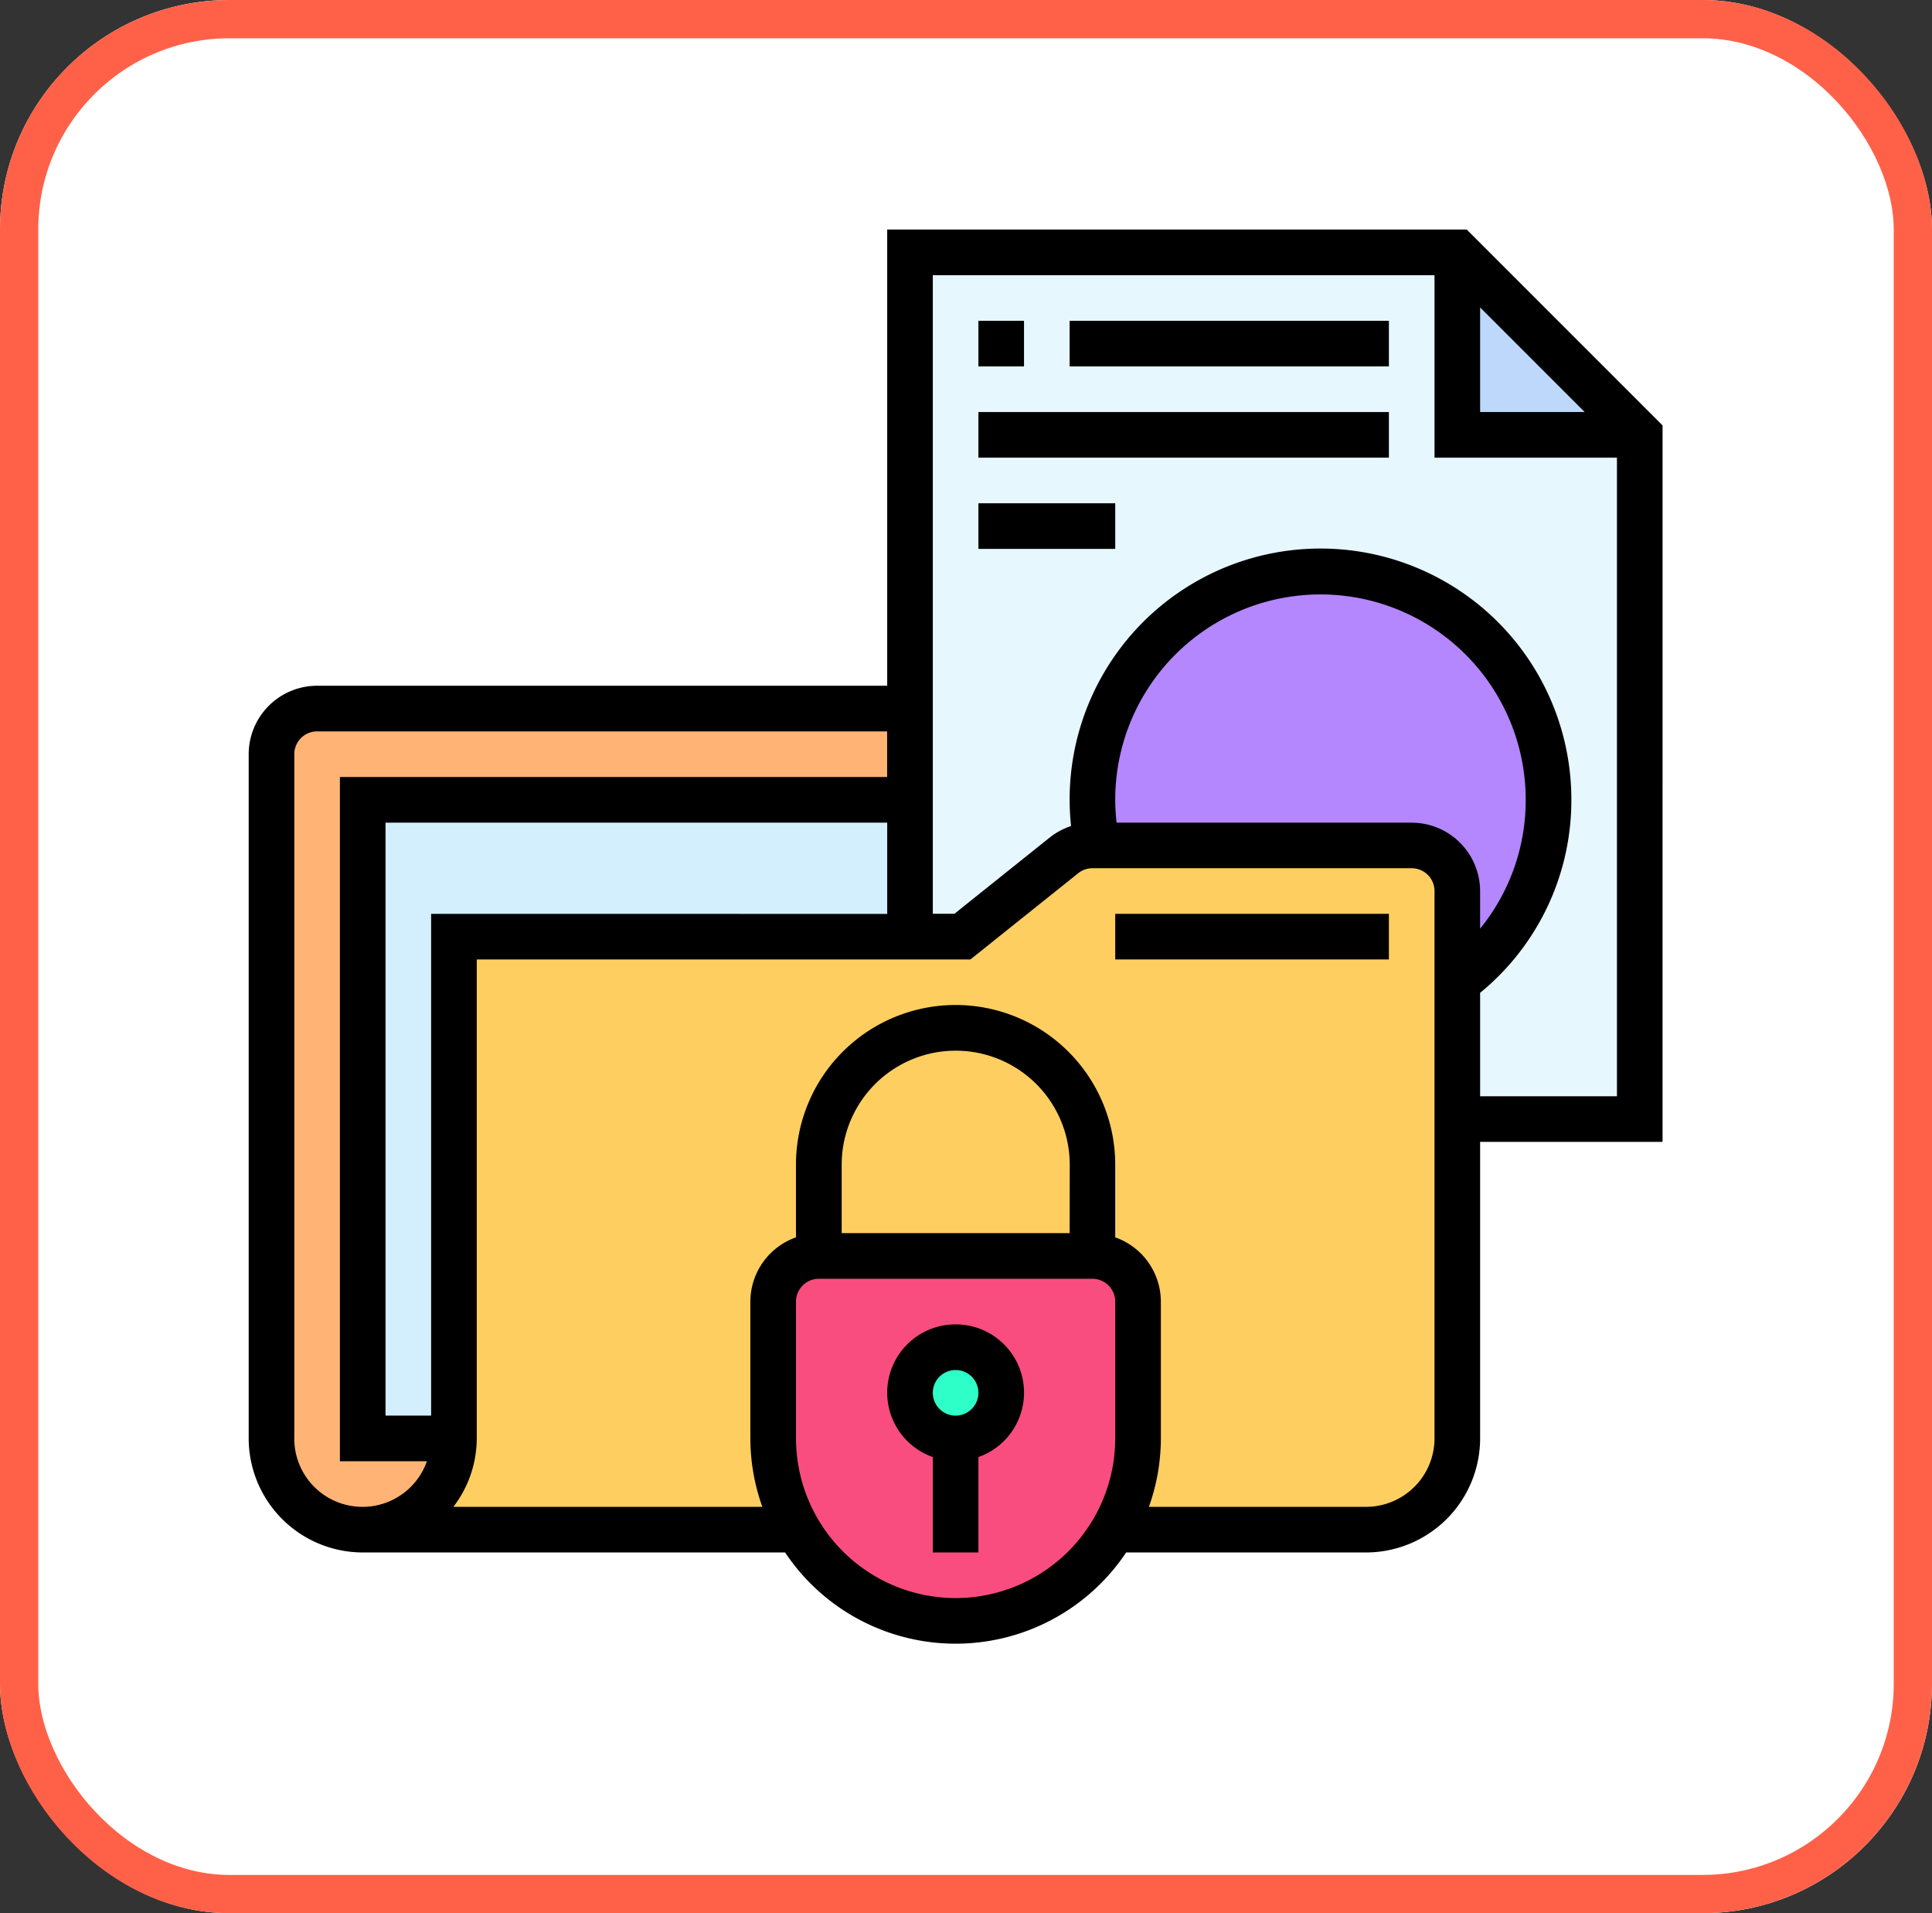 <svg xmlns="http://www.w3.org/2000/svg" width="101" height="100" viewBox="0 0 101 100">
  <rect x="0" y="0" width="101" height="100" fill="#333333" stroke="none"/>
  <g id="Grupo_1044817" data-name="Grupo 1044817" transform="translate(-750 -3201)">
    <g id="Grupo_1044813" data-name="Grupo 1044813">
      <g id="Rectángulo_356239" data-name="Rectángulo 356239" transform="translate(750 3201)" fill="#fff" stroke="#ff6148" stroke-width="2">
        <rect width="101" height="100" rx="12" stroke="none"/>
        <rect x="1" y="1" width="99" height="98" rx="11" fill="none"/>
      </g>
    </g>
    <g id="carpeta-confidencial" transform="translate(763 3213)">
      <path id="Trazado_163003" data-name="Trazado 163003" d="M232,31.843V8h28.612v9.537h9.537V53.3h-9.537V46.149a11.922,11.922,0,1,0-19.075-9.537A12.124,12.124,0,0,0,241.776,39h-.239a2.367,2.367,0,0,0-1.49.524l-5.305,4.244H232Zm0,0" transform="translate(-197.427 -6.808)" fill="#e6f7fe"/>
      <path id="Trazado_163004" data-name="Trazado 163004" d="M433.537,17.537H424V8Zm0,0" transform="translate(-360.815 -6.808)" fill="#bed8fb"/>
      <path id="Trazado_163005" data-name="Trazado 163005" d="M319.844,131.922a11.892,11.892,0,0,1-4.769,9.537V136.69a2.391,2.391,0,0,0-2.384-2.384H296.239a12.122,12.122,0,0,1-.239-2.384,11.922,11.922,0,1,1,23.843,0Zm0,0" transform="translate(-251.89 -102.118)" fill="#b487ff"/>
      <path id="Trazado_163006" data-name="Trazado 163006" d="M41.381,168v4.769H12.769v33.381h4.769a4.769,4.769,0,0,1-9.537,0V170.384A2.391,2.391,0,0,1,10.384,168Zm0,0" transform="translate(-6.808 -142.965)" fill="#ffb476"/>
      <path id="Trazado_163007" data-name="Trazado 163007" d="M68.612,200v7.153H44.769v26.228H40V200Zm0,0" transform="translate(-34.039 -170.196)" fill="#d3effd"/>
      <path id="Trazado_163008" data-name="Trazado 163008" d="M94.84,216H78.15a2.366,2.366,0,0,0-1.49.524l-5.305,4.244H44.769V247A4.762,4.762,0,0,1,40,251.765H92.456A4.767,4.767,0,0,0,97.224,247V218.384A2.391,2.391,0,0,0,94.84,216Zm0,0" transform="translate(-34.039 -183.812)" fill="#ffce61"/>
      <path id="Trazado_163009" data-name="Trazado 163009" d="M203.075,362.384v7.153a9.537,9.537,0,0,1-19.075,0v-7.153A2.391,2.391,0,0,1,186.384,360H200.69A2.391,2.391,0,0,1,203.075,362.384Zm0,0" transform="translate(-156.58 -306.353)" fill="#fa4d7f"/>
      <path id="Trazado_163010" data-name="Trazado 163010" d="M236.769,394.384A2.384,2.384,0,1,1,234.384,392,2.384,2.384,0,0,1,236.769,394.384Zm0,0" transform="translate(-197.427 -333.584)" fill="#2efec7"/>
      <path id="Trazado_163011" data-name="Trazado 163011" d="M73.914,10.236,63.678,0H33.38V23.843H3.576A3.581,3.581,0,0,0,0,27.42V63.185A5.968,5.968,0,0,0,5.96,69.145H28.042a10.718,10.718,0,0,0,17.83,0H58.415a5.968,5.968,0,0,0,5.961-5.961v-15.5h9.537ZM64.376,4.07l5.467,5.467H64.376ZM9.537,35.765V61.992H7.153V31H33.38v4.769ZM2.384,63.185V27.42a1.194,1.194,0,0,1,1.192-1.192h29.8v2.384H4.768V64.377H9.317a3.568,3.568,0,0,1-6.934-1.192ZM36.957,71.53a8.355,8.355,0,0,1-8.345-8.345V56.032A1.194,1.194,0,0,1,29.8,54.84H44.11A1.194,1.194,0,0,1,45.3,56.032v7.153A8.355,8.355,0,0,1,36.957,71.53Zm5.961-19.075H31V48.879a5.961,5.961,0,0,1,11.922,0ZM61.992,63.185a3.581,3.581,0,0,1-3.576,3.576H47.06a10.652,10.652,0,0,0,.626-3.576V56.032A3.572,3.572,0,0,0,45.3,52.675v-3.8a8.345,8.345,0,0,0-16.69,0v3.8a3.572,3.572,0,0,0-2.384,3.357v7.153a10.652,10.652,0,0,0,.626,3.576H10.7a5.9,5.9,0,0,0,1.223-3.576V38.149H37.73l5.635-4.507a1.194,1.194,0,0,1,.744-.261H60.8a1.194,1.194,0,0,1,1.192,1.192ZM45.3,29.8a10.729,10.729,0,1,1,21.459,0,10.633,10.633,0,0,1-2.384,6.741V34.573A3.581,3.581,0,0,0,60.8,31H45.372A10.707,10.707,0,0,1,45.3,29.8ZM64.376,45.3V39.893A12.993,12.993,0,0,0,69.145,29.8a13.114,13.114,0,1,0-26.154,1.377,3.576,3.576,0,0,0-1.116.6l-4.981,3.985h-1.13V2.384H61.992v9.537h9.537V45.3Zm0,0" transform="translate(0.001)"/>
      <path id="Trazado_163012" data-name="Trazado 163012" d="M227.576,384a3.568,3.568,0,0,0-1.192,6.934v4.988h2.384v-4.988A3.568,3.568,0,0,0,227.576,384Zm0,4.769a1.192,1.192,0,1,1,1.192-1.192A1.194,1.194,0,0,1,227.576,388.769Zm0,0" transform="translate(-190.619 -326.776)"/>
      <path id="Trazado_163013" data-name="Trazado 163013" d="M304,240h14.306v2.384H304Zm0,0" transform="translate(-258.698 -204.235)"/>
      <path id="Trazado_163014" data-name="Trazado 163014" d="M256,32h2.384v2.384H256Zm0,0" transform="translate(-217.851 -27.231)"/>
      <path id="Trazado_163015" data-name="Trazado 163015" d="M288,32h16.69v2.384H288Zm0,0" transform="translate(-245.082 -27.231)"/>
      <path id="Trazado_163016" data-name="Trazado 163016" d="M256,64h21.459v2.384H256Zm0,0" transform="translate(-217.851 -54.463)"/>
      <path id="Trazado_163017" data-name="Trazado 163017" d="M256,96h7.153v2.384H256Zm0,0" transform="translate(-217.851 -81.694)"/>
    </g>
  </g>
</svg>

